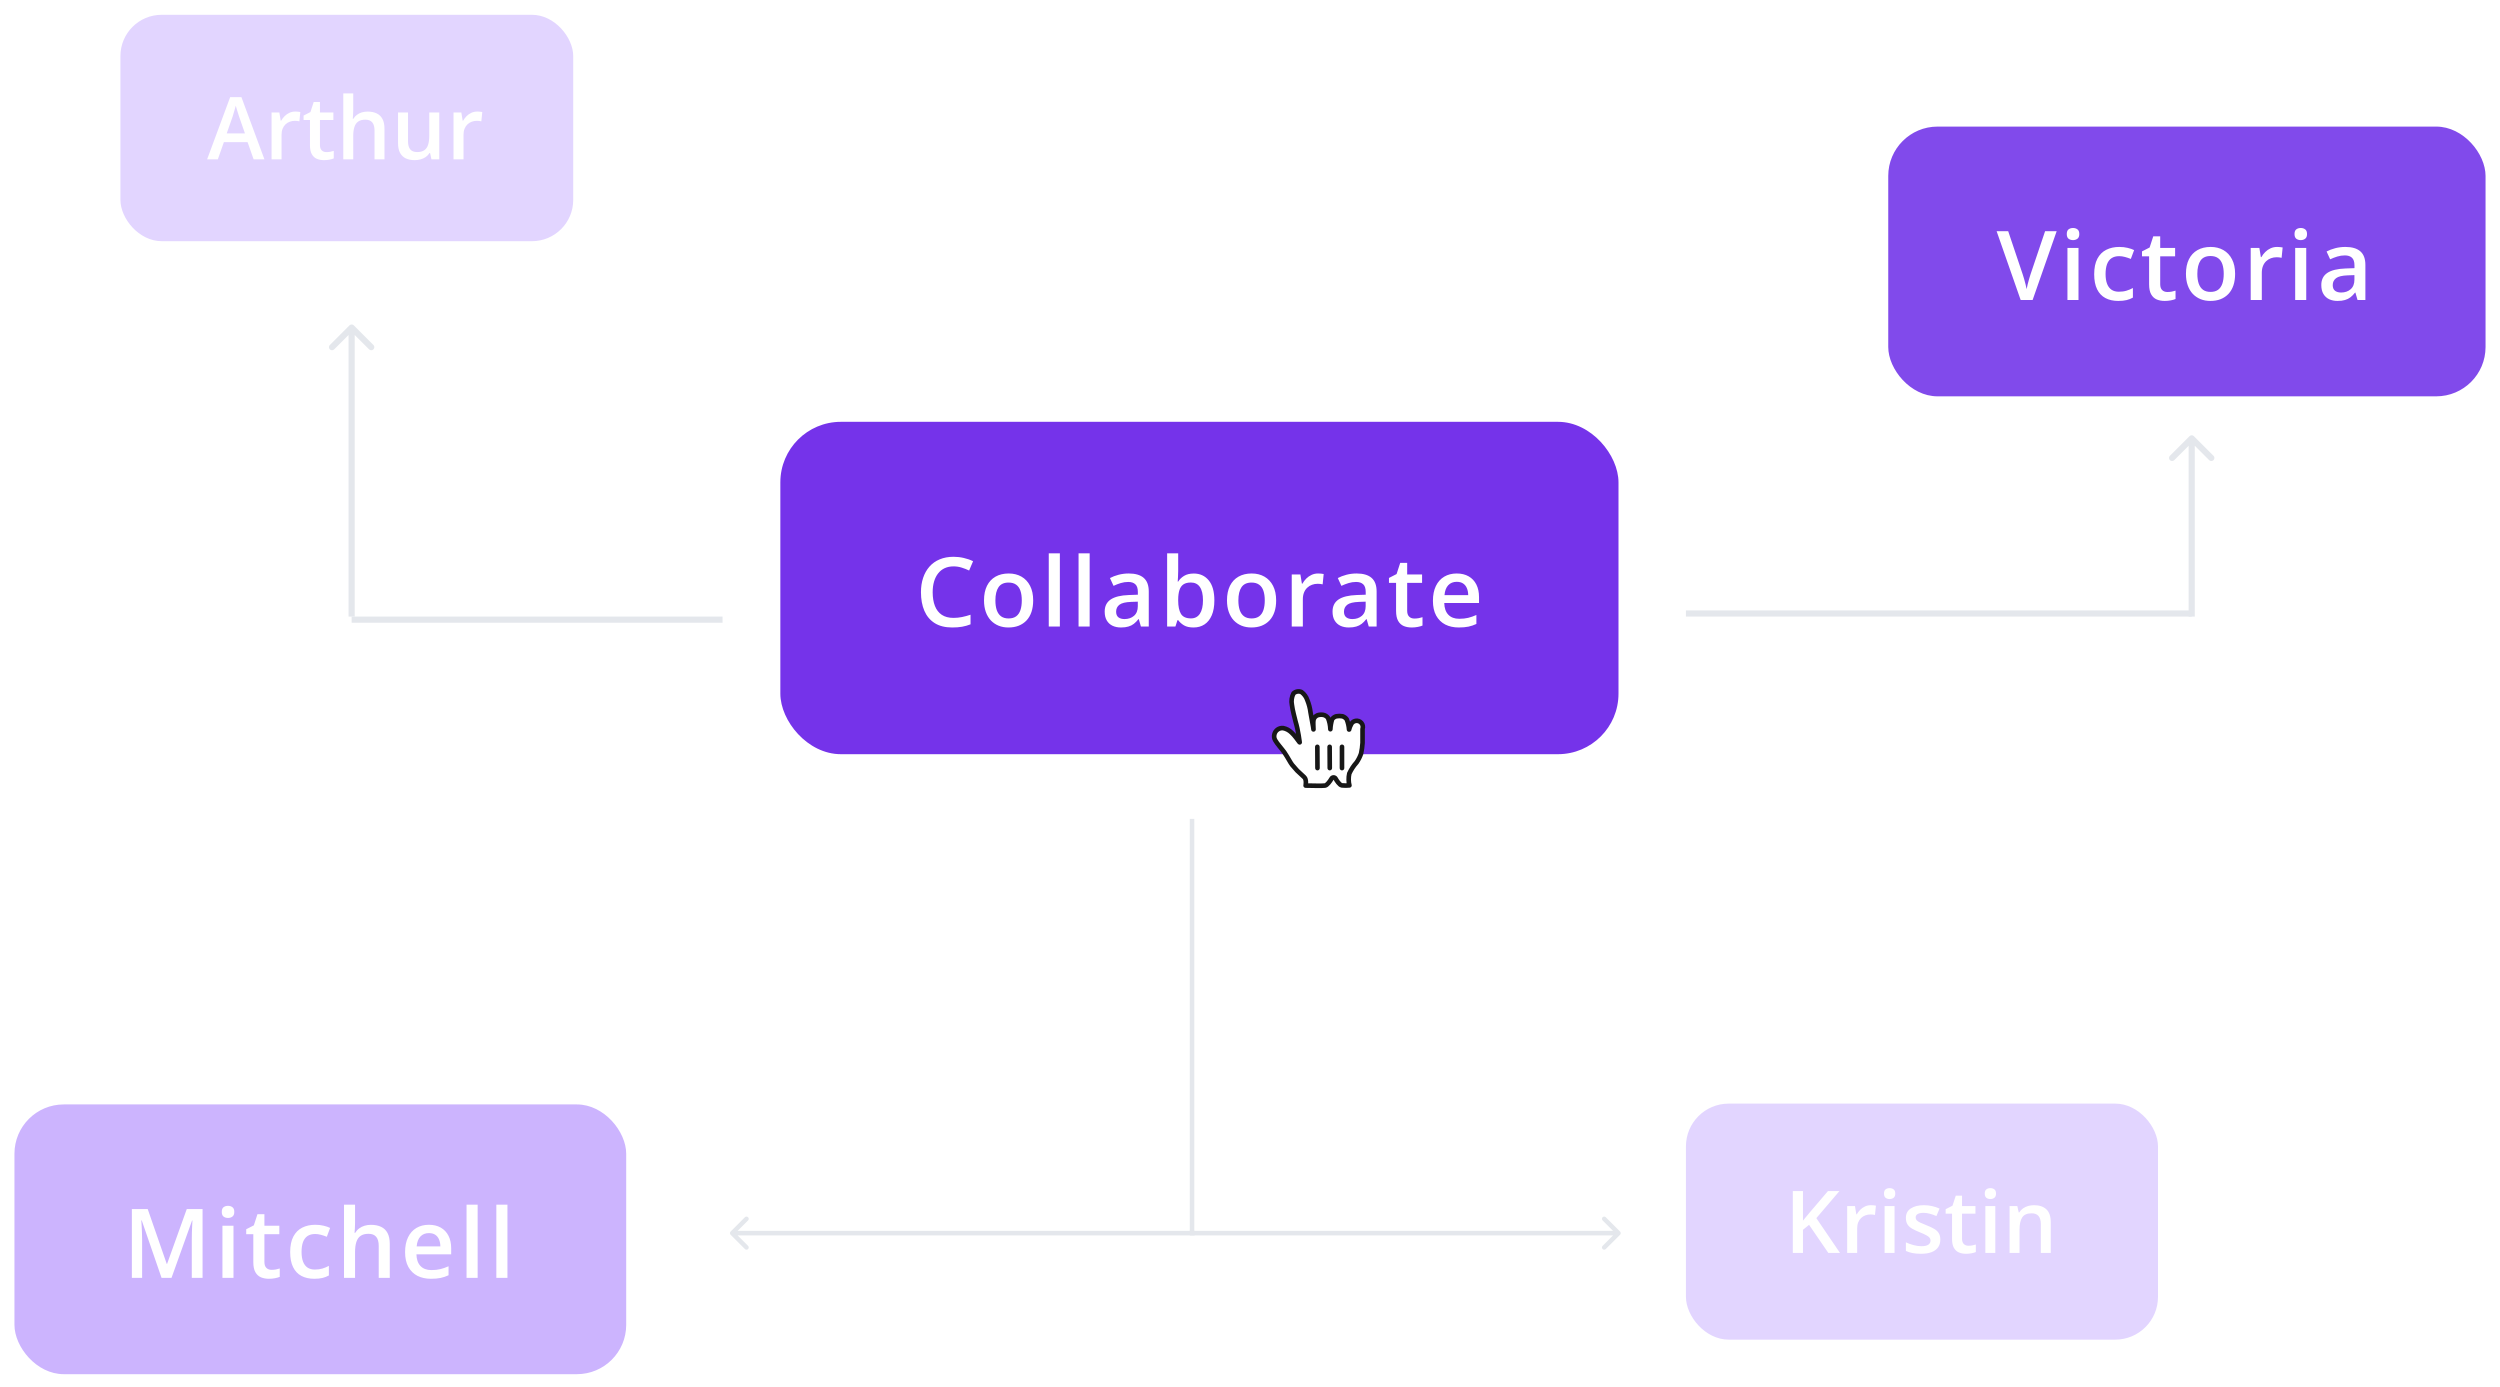 <svg width="519" height="288" viewBox="0 0 519 288" fill="none" xmlns="http://www.w3.org/2000/svg">
<g filter="url(#filter0_d_5629_18834)">
<rect x="3" y="228" width="127" height="56" rx="10.238" fill="#CCB4FE"/>
<path d="M33.537 264L29.426 252.076H29.338C29.357 252.343 29.38 252.708 29.406 253.17C29.432 253.632 29.455 254.127 29.475 254.654C29.494 255.182 29.504 255.686 29.504 256.168V264H27.375V249.723H30.666L34.621 261.119H34.68L38.772 249.723H42.053V264H39.816V256.051C39.816 255.615 39.823 255.143 39.836 254.635C39.855 254.127 39.875 253.645 39.895 253.189C39.921 252.734 39.94 252.369 39.953 252.096H39.875L35.607 264H33.537ZM48.473 253.189V264H46.178V253.189H48.473ZM47.34 249.049C47.692 249.049 47.995 249.143 48.248 249.332C48.509 249.521 48.639 249.846 48.639 250.309C48.639 250.764 48.509 251.09 48.248 251.285C47.995 251.474 47.692 251.568 47.34 251.568C46.976 251.568 46.666 251.474 46.413 251.285C46.165 251.09 46.041 250.764 46.041 250.309C46.041 249.846 46.165 249.521 46.413 249.332C46.666 249.143 46.976 249.049 47.34 249.049ZM56.388 262.34C56.687 262.34 56.983 262.314 57.276 262.262C57.569 262.203 57.836 262.135 58.077 262.057V263.795C57.823 263.906 57.494 264 57.091 264.078C56.687 264.156 56.267 264.195 55.831 264.195C55.219 264.195 54.669 264.094 54.181 263.893C53.692 263.684 53.305 263.329 53.018 262.828C52.732 262.327 52.589 261.633 52.589 260.748V254.938H51.114V253.912L52.696 253.102L53.448 250.787H54.893V253.189H57.989V254.938H54.893V260.719C54.893 261.266 55.03 261.673 55.303 261.939C55.577 262.206 55.938 262.34 56.388 262.34ZM65.23 264.195C64.208 264.195 63.322 263.997 62.573 263.6C61.825 263.202 61.249 262.594 60.845 261.773C60.441 260.953 60.239 259.911 60.239 258.648C60.239 257.333 60.461 256.259 60.904 255.426C61.346 254.592 61.958 253.977 62.739 253.58C63.527 253.183 64.429 252.984 65.445 252.984C66.089 252.984 66.672 253.049 67.193 253.18C67.72 253.303 68.166 253.456 68.531 253.639L67.847 255.475C67.45 255.312 67.043 255.175 66.626 255.064C66.21 254.954 65.809 254.898 65.425 254.898C64.793 254.898 64.266 255.038 63.843 255.318C63.426 255.598 63.114 256.015 62.906 256.568C62.704 257.122 62.603 257.809 62.603 258.629C62.603 259.423 62.707 260.094 62.915 260.641C63.124 261.181 63.433 261.591 63.843 261.871C64.253 262.145 64.758 262.281 65.357 262.281C65.949 262.281 66.48 262.21 66.948 262.066C67.417 261.923 67.86 261.738 68.277 261.51V263.502C67.866 263.736 67.427 263.909 66.958 264.02C66.49 264.137 65.913 264.195 65.23 264.195ZM73.71 248.805V252.623C73.71 253.02 73.698 253.408 73.671 253.785C73.652 254.163 73.629 254.456 73.603 254.664H73.73C73.958 254.286 74.238 253.977 74.57 253.736C74.902 253.489 75.273 253.303 75.683 253.18C76.1 253.056 76.543 252.994 77.011 252.994C77.838 252.994 78.541 253.134 79.121 253.414C79.7 253.688 80.143 254.114 80.449 254.693C80.761 255.273 80.918 256.025 80.918 256.949V264H78.623V257.379C78.623 256.539 78.45 255.911 78.105 255.494C77.76 255.071 77.226 254.859 76.504 254.859C75.807 254.859 75.254 255.006 74.843 255.299C74.44 255.585 74.15 256.012 73.974 256.578C73.798 257.138 73.71 257.822 73.71 258.629V264H71.416V248.805H73.71ZM89.037 252.984C90.001 252.984 90.828 253.183 91.518 253.58C92.208 253.977 92.738 254.54 93.109 255.27C93.481 255.999 93.666 256.871 93.666 257.887V259.117H86.449C86.475 260.165 86.755 260.973 87.289 261.539C87.829 262.105 88.585 262.389 89.555 262.389C90.245 262.389 90.863 262.324 91.41 262.193C91.963 262.057 92.533 261.858 93.119 261.598V263.463C92.579 263.717 92.029 263.902 91.469 264.02C90.909 264.137 90.238 264.195 89.457 264.195C88.396 264.195 87.462 263.99 86.654 263.58C85.853 263.163 85.225 262.545 84.769 261.725C84.32 260.904 84.096 259.885 84.096 258.668C84.096 257.457 84.301 256.428 84.711 255.582C85.121 254.736 85.697 254.091 86.439 253.648C87.182 253.206 88.047 252.984 89.037 252.984ZM89.037 254.713C88.314 254.713 87.728 254.947 87.279 255.416C86.837 255.885 86.576 256.572 86.498 257.477H91.42C91.413 256.936 91.322 256.458 91.147 256.041C90.977 255.624 90.717 255.299 90.365 255.064C90.02 254.83 89.578 254.713 89.037 254.713ZM99.159 264H96.854V248.805H99.159V264ZM105.345 264H103.04V248.805H105.345V264Z" fill="white"/>
</g>
<g filter="url(#filter1_d_5629_18834)">
<rect x="392" y="25" width="124" height="56" rx="10.238" fill="#814AEB"/>
<path d="M426.961 46.723L421.971 61H419.49L414.5 46.723H416.902L419.91 55.668C420.001 55.928 420.099 56.244 420.203 56.615C420.314 56.986 420.415 57.361 420.506 57.738C420.604 58.116 420.678 58.451 420.73 58.744C420.783 58.451 420.854 58.116 420.945 57.738C421.043 57.361 421.144 56.986 421.248 56.615C421.352 56.244 421.45 55.925 421.541 55.658L424.559 46.723H426.961ZM431.496 50.19V61H429.202V50.19H431.496ZM430.364 46.049C430.715 46.049 431.018 46.143 431.272 46.332C431.532 46.521 431.663 46.846 431.663 47.309C431.663 47.764 431.532 48.09 431.272 48.285C431.018 48.474 430.715 48.568 430.364 48.568C429.999 48.568 429.69 48.474 429.436 48.285C429.189 48.09 429.065 47.764 429.065 47.309C429.065 46.846 429.189 46.521 429.436 46.332C429.69 46.143 429.999 46.049 430.364 46.049ZM439.743 61.195C438.721 61.195 437.835 60.997 437.087 60.6C436.338 60.203 435.762 59.594 435.358 58.773C434.955 57.953 434.753 56.911 434.753 55.648C434.753 54.333 434.974 53.259 435.417 52.426C435.86 51.592 436.471 50.977 437.253 50.58C438.04 50.183 438.942 49.984 439.958 49.984C440.602 49.984 441.185 50.05 441.706 50.18C442.233 50.303 442.679 50.456 443.044 50.639L442.36 52.475C441.963 52.312 441.556 52.175 441.139 52.065C440.723 51.954 440.322 51.898 439.938 51.898C439.307 51.898 438.779 52.038 438.356 52.318C437.94 52.598 437.627 53.015 437.419 53.568C437.217 54.122 437.116 54.809 437.116 55.629C437.116 56.423 437.22 57.094 437.429 57.641C437.637 58.181 437.946 58.591 438.356 58.871C438.766 59.145 439.271 59.281 439.87 59.281C440.462 59.281 440.993 59.21 441.462 59.066C441.93 58.923 442.373 58.738 442.79 58.51V60.502C442.38 60.736 441.94 60.909 441.471 61.02C441.003 61.137 440.427 61.195 439.743 61.195ZM449.952 59.34C450.252 59.34 450.548 59.314 450.841 59.262C451.134 59.203 451.401 59.135 451.642 59.057V60.795C451.388 60.906 451.059 61 450.655 61.078C450.252 61.156 449.832 61.195 449.396 61.195C448.784 61.195 448.234 61.094 447.745 60.893C447.257 60.684 446.87 60.329 446.583 59.828C446.297 59.327 446.154 58.633 446.154 57.748V51.938H444.679V50.912L446.261 50.102L447.013 47.787H448.458V50.19H451.554V51.938H448.458V57.719C448.458 58.266 448.595 58.672 448.868 58.94C449.142 59.206 449.503 59.34 449.952 59.34ZM464.009 55.57C464.009 56.469 463.892 57.266 463.658 57.963C463.423 58.66 463.082 59.249 462.632 59.73C462.183 60.206 461.643 60.57 461.011 60.824C460.38 61.072 459.667 61.195 458.873 61.195C458.13 61.195 457.45 61.072 456.832 60.824C456.213 60.57 455.676 60.206 455.22 59.73C454.771 59.249 454.423 58.66 454.175 57.963C453.928 57.266 453.804 56.469 453.804 55.57C453.804 54.379 454.009 53.37 454.42 52.543C454.836 51.71 455.429 51.075 456.197 50.639C456.965 50.203 457.88 49.984 458.941 49.984C459.937 49.984 460.816 50.203 461.578 50.639C462.339 51.075 462.935 51.71 463.365 52.543C463.795 53.376 464.009 54.385 464.009 55.57ZM456.168 55.57C456.168 56.358 456.262 57.032 456.451 57.592C456.646 58.152 456.946 58.581 457.349 58.881C457.753 59.174 458.274 59.32 458.912 59.32C459.55 59.32 460.071 59.174 460.474 58.881C460.878 58.581 461.174 58.152 461.363 57.592C461.552 57.032 461.646 56.358 461.646 55.57C461.646 54.783 461.552 54.115 461.363 53.568C461.174 53.015 460.878 52.595 460.474 52.309C460.071 52.016 459.546 51.869 458.902 51.869C457.951 51.869 457.258 52.188 456.822 52.826C456.386 53.464 456.168 54.379 456.168 55.57ZM472.725 49.984C472.907 49.984 473.105 49.994 473.32 50.014C473.535 50.033 473.721 50.059 473.877 50.092L473.662 52.24C473.525 52.201 473.356 52.172 473.154 52.152C472.959 52.133 472.783 52.123 472.627 52.123C472.217 52.123 471.826 52.191 471.455 52.328C471.084 52.458 470.755 52.66 470.469 52.934C470.182 53.2 469.958 53.536 469.795 53.94C469.632 54.343 469.551 54.812 469.551 55.346V61H467.246V50.19H469.043L469.355 52.094H469.463C469.678 51.71 469.945 51.358 470.264 51.039C470.583 50.72 470.947 50.466 471.357 50.277C471.774 50.082 472.23 49.984 472.725 49.984ZM478.774 50.19V61H476.479V50.19H478.774ZM477.641 46.049C477.993 46.049 478.295 46.143 478.549 46.332C478.81 46.521 478.94 46.846 478.94 47.309C478.94 47.764 478.81 48.09 478.549 48.285C478.295 48.474 477.993 48.568 477.641 48.568C477.276 48.568 476.967 48.474 476.713 48.285C476.466 48.09 476.342 47.764 476.342 47.309C476.342 46.846 476.466 46.521 476.713 46.332C476.967 46.143 477.276 46.049 477.641 46.049ZM486.903 49.984C488.27 49.984 489.302 50.287 489.999 50.893C490.702 51.498 491.054 52.442 491.054 53.725V61H489.423L488.983 59.467H488.905C488.599 59.857 488.283 60.18 487.958 60.434C487.632 60.688 487.255 60.876 486.825 61C486.402 61.13 485.884 61.195 485.272 61.195C484.628 61.195 484.052 61.078 483.544 60.844C483.036 60.603 482.636 60.238 482.343 59.75C482.05 59.262 481.903 58.643 481.903 57.895C481.903 56.781 482.317 55.945 483.143 55.385C483.977 54.825 485.233 54.516 486.913 54.457L488.788 54.389V53.822C488.788 53.074 488.612 52.54 488.261 52.221C487.915 51.902 487.427 51.742 486.796 51.742C486.255 51.742 485.731 51.82 485.223 51.977C484.716 52.133 484.221 52.325 483.739 52.553L482.997 50.932C483.524 50.652 484.123 50.424 484.794 50.248C485.471 50.072 486.174 49.984 486.903 49.984ZM488.778 55.834L487.382 55.883C486.236 55.922 485.432 56.117 484.97 56.469C484.507 56.82 484.276 57.302 484.276 57.914C484.276 58.448 484.436 58.839 484.755 59.086C485.074 59.327 485.494 59.447 486.014 59.447C486.809 59.447 487.466 59.223 487.987 58.773C488.514 58.318 488.778 57.65 488.778 56.772V55.834Z" fill="white"/>
</g>
<g filter="url(#filter2_d_5629_18834)">
<rect x="162" y="86" width="174" height="69" rx="12.565" fill="#7533EA"/>
<path d="M197.959 116.01C197.275 116.01 196.663 116.133 196.123 116.381C195.589 116.628 195.137 116.986 194.766 117.455C194.395 117.917 194.111 118.48 193.916 119.145C193.721 119.802 193.623 120.544 193.623 121.371C193.623 122.478 193.779 123.432 194.092 124.232C194.404 125.027 194.88 125.639 195.518 126.068C196.156 126.492 196.963 126.703 197.939 126.703C198.545 126.703 199.134 126.645 199.707 126.527C200.28 126.41 200.872 126.251 201.484 126.049V128.041C200.905 128.269 200.319 128.435 199.727 128.539C199.134 128.643 198.451 128.695 197.676 128.695C196.217 128.695 195.007 128.393 194.043 127.787C193.086 127.182 192.37 126.329 191.895 125.229C191.426 124.128 191.191 122.839 191.191 121.361C191.191 120.281 191.341 119.291 191.641 118.393C191.94 117.494 192.376 116.719 192.949 116.068C193.522 115.411 194.229 114.906 195.068 114.555C195.915 114.197 196.882 114.018 197.969 114.018C198.685 114.018 199.388 114.099 200.078 114.262C200.775 114.418 201.419 114.643 202.012 114.936L201.191 116.869C200.697 116.635 200.179 116.433 199.639 116.264C199.098 116.094 198.538 116.01 197.959 116.01ZM214.487 123.07C214.487 123.969 214.37 124.766 214.135 125.463C213.901 126.16 213.559 126.749 213.11 127.23C212.661 127.706 212.12 128.07 211.489 128.324C210.857 128.572 210.144 128.695 209.35 128.695C208.608 128.695 207.927 128.572 207.309 128.324C206.69 128.07 206.153 127.706 205.698 127.23C205.248 126.749 204.9 126.16 204.653 125.463C204.405 124.766 204.282 123.969 204.282 123.07C204.282 121.879 204.487 120.87 204.897 120.043C205.314 119.21 205.906 118.575 206.674 118.139C207.442 117.702 208.357 117.484 209.418 117.484C210.414 117.484 211.293 117.702 212.055 118.139C212.817 118.575 213.413 119.21 213.842 120.043C214.272 120.876 214.487 121.885 214.487 123.07ZM206.645 123.07C206.645 123.858 206.739 124.532 206.928 125.092C207.123 125.652 207.423 126.081 207.827 126.381C208.23 126.674 208.751 126.82 209.389 126.82C210.027 126.82 210.548 126.674 210.952 126.381C211.355 126.081 211.651 125.652 211.84 125.092C212.029 124.532 212.123 123.858 212.123 123.07C212.123 122.283 212.029 121.615 211.84 121.068C211.651 120.515 211.355 120.095 210.952 119.809C210.548 119.516 210.024 119.369 209.379 119.369C208.429 119.369 207.735 119.688 207.299 120.326C206.863 120.964 206.645 121.879 206.645 123.07ZM220.028 128.5H217.723V113.305H220.028V128.5ZM226.214 128.5H223.909V113.305H226.214V128.5ZM234.334 117.484C235.701 117.484 236.733 117.787 237.429 118.393C238.132 118.998 238.484 119.942 238.484 121.225V128.5H236.853L236.414 126.967H236.336C236.03 127.357 235.714 127.68 235.388 127.934C235.063 128.188 234.685 128.376 234.255 128.5C233.832 128.63 233.315 128.695 232.703 128.695C232.058 128.695 231.482 128.578 230.974 128.344C230.466 128.103 230.066 127.738 229.773 127.25C229.48 126.762 229.334 126.143 229.334 125.395C229.334 124.281 229.747 123.445 230.574 122.885C231.407 122.325 232.664 122.016 234.343 121.957L236.218 121.889V121.322C236.218 120.574 236.043 120.04 235.691 119.721C235.346 119.402 234.858 119.242 234.226 119.242C233.686 119.242 233.162 119.32 232.654 119.477C232.146 119.633 231.651 119.825 231.17 120.053L230.427 118.432C230.955 118.152 231.554 117.924 232.224 117.748C232.901 117.572 233.604 117.484 234.334 117.484ZM236.209 123.334L234.812 123.383C233.666 123.422 232.862 123.617 232.4 123.969C231.938 124.32 231.707 124.802 231.707 125.414C231.707 125.948 231.866 126.339 232.185 126.586C232.504 126.827 232.924 126.947 233.445 126.947C234.239 126.947 234.897 126.723 235.418 126.273C235.945 125.818 236.209 125.15 236.209 124.271V123.334ZM244.592 113.305V116.967C244.592 117.39 244.579 117.807 244.553 118.217C244.533 118.62 244.514 118.936 244.494 119.164H244.592C244.885 118.695 245.292 118.301 245.812 117.982C246.34 117.657 247.014 117.494 247.834 117.494C249.117 117.494 250.148 117.966 250.93 118.91C251.711 119.848 252.102 121.238 252.102 123.08C252.102 124.304 251.923 125.333 251.564 126.166C251.206 126.999 250.702 127.631 250.051 128.061C249.406 128.484 248.648 128.695 247.775 128.695C246.955 128.695 246.291 128.546 245.783 128.246C245.282 127.94 244.888 127.585 244.602 127.182H244.436L244.016 128.5H242.297V113.305H244.592ZM247.229 119.359C246.577 119.359 246.06 119.49 245.676 119.75C245.298 120.01 245.025 120.401 244.855 120.922C244.686 121.436 244.598 122.09 244.592 122.885V123.09C244.592 124.294 244.781 125.215 245.158 125.854C245.542 126.492 246.239 126.811 247.248 126.811C248.049 126.811 248.664 126.488 249.094 125.844C249.523 125.193 249.738 124.262 249.738 123.051C249.738 121.827 249.523 120.906 249.094 120.287C248.671 119.669 248.049 119.359 247.229 119.359ZM264.928 123.07C264.928 123.969 264.811 124.766 264.577 125.463C264.342 126.16 264 126.749 263.551 127.23C263.102 127.706 262.562 128.07 261.93 128.324C261.299 128.572 260.586 128.695 259.791 128.695C259.049 128.695 258.369 128.572 257.75 128.324C257.132 128.07 256.595 127.706 256.139 127.23C255.69 126.749 255.342 126.16 255.094 125.463C254.847 124.766 254.723 123.969 254.723 123.07C254.723 121.879 254.928 120.87 255.338 120.043C255.755 119.21 256.347 118.575 257.116 118.139C257.884 117.702 258.799 117.484 259.86 117.484C260.856 117.484 261.735 117.702 262.496 118.139C263.258 118.575 263.854 119.21 264.284 120.043C264.713 120.876 264.928 121.885 264.928 123.07ZM257.086 123.07C257.086 123.858 257.181 124.532 257.37 125.092C257.565 125.652 257.864 126.081 258.268 126.381C258.672 126.674 259.192 126.82 259.83 126.82C260.468 126.82 260.989 126.674 261.393 126.381C261.797 126.081 262.093 125.652 262.282 125.092C262.47 124.532 262.565 123.858 262.565 123.07C262.565 122.283 262.47 121.615 262.282 121.068C262.093 120.515 261.797 120.095 261.393 119.809C260.989 119.516 260.465 119.369 259.821 119.369C258.87 119.369 258.177 119.688 257.741 120.326C257.304 120.964 257.086 121.879 257.086 123.07ZM273.643 117.484C273.826 117.484 274.024 117.494 274.239 117.514C274.454 117.533 274.639 117.559 274.796 117.592L274.581 119.74C274.444 119.701 274.275 119.672 274.073 119.652C273.878 119.633 273.702 119.623 273.546 119.623C273.136 119.623 272.745 119.691 272.374 119.828C272.003 119.958 271.674 120.16 271.387 120.434C271.101 120.701 270.876 121.036 270.714 121.439C270.551 121.843 270.47 122.312 270.47 122.846V128.5H268.165V117.689H269.962L270.274 119.594H270.382C270.596 119.21 270.863 118.858 271.182 118.539C271.501 118.22 271.866 117.966 272.276 117.777C272.693 117.582 273.149 117.484 273.643 117.484ZM281.636 117.484C283.003 117.484 284.035 117.787 284.732 118.393C285.435 118.998 285.786 119.942 285.786 121.225V128.5H284.155L283.716 126.967H283.638C283.332 127.357 283.016 127.68 282.691 127.934C282.365 128.188 281.988 128.376 281.558 128.5C281.135 128.63 280.617 128.695 280.005 128.695C279.361 128.695 278.784 128.578 278.277 128.344C277.769 128.103 277.368 127.738 277.075 127.25C276.782 126.762 276.636 126.143 276.636 125.395C276.636 124.281 277.049 123.445 277.876 122.885C278.71 122.325 279.966 122.016 281.646 121.957L283.521 121.889V121.322C283.521 120.574 283.345 120.04 282.993 119.721C282.648 119.402 282.16 119.242 281.529 119.242C280.988 119.242 280.464 119.32 279.956 119.477C279.448 119.633 278.954 119.825 278.472 120.053L277.73 118.432C278.257 118.152 278.856 117.924 279.527 117.748C280.204 117.572 280.907 117.484 281.636 117.484ZM283.511 123.334L282.114 123.383C280.969 123.422 280.165 123.617 279.702 123.969C279.24 124.32 279.009 124.802 279.009 125.414C279.009 125.948 279.168 126.339 279.488 126.586C279.807 126.827 280.226 126.947 280.747 126.947C281.542 126.947 282.199 126.723 282.72 126.273C283.247 125.818 283.511 125.15 283.511 124.271V123.334ZM293.623 126.84C293.922 126.84 294.218 126.814 294.511 126.762C294.804 126.703 295.071 126.635 295.312 126.557V128.295C295.058 128.406 294.729 128.5 294.326 128.578C293.922 128.656 293.502 128.695 293.066 128.695C292.454 128.695 291.904 128.594 291.416 128.393C290.927 128.184 290.54 127.829 290.254 127.328C289.967 126.827 289.824 126.133 289.824 125.248V119.438H288.349V118.412L289.931 117.602L290.683 115.287H292.129V117.689H295.224V119.438H292.129V125.219C292.129 125.766 292.265 126.173 292.539 126.439C292.812 126.706 293.173 126.84 293.623 126.84ZM302.416 117.484C303.38 117.484 304.206 117.683 304.896 118.08C305.587 118.477 306.117 119.04 306.488 119.77C306.859 120.499 307.045 121.371 307.045 122.387V123.617H299.828C299.854 124.665 300.134 125.473 300.668 126.039C301.208 126.605 301.964 126.889 302.934 126.889C303.624 126.889 304.242 126.824 304.789 126.693C305.342 126.557 305.912 126.358 306.498 126.098V127.963C305.958 128.217 305.408 128.402 304.848 128.52C304.288 128.637 303.617 128.695 302.836 128.695C301.775 128.695 300.84 128.49 300.033 128.08C299.232 127.663 298.604 127.045 298.148 126.225C297.699 125.404 297.475 124.385 297.475 123.168C297.475 121.957 297.68 120.928 298.09 120.082C298.5 119.236 299.076 118.591 299.818 118.148C300.561 117.706 301.426 117.484 302.416 117.484ZM302.416 119.213C301.693 119.213 301.107 119.447 300.658 119.916C300.215 120.385 299.955 121.072 299.877 121.977H304.799C304.792 121.436 304.701 120.958 304.525 120.541C304.356 120.124 304.096 119.799 303.744 119.564C303.399 119.33 302.956 119.213 302.416 119.213Z" fill="white"/>
</g>
<g clip-path="url(#clip0_5629_18834)">
<g filter="url(#filter3_d_5629_18834)">
<path d="M268.224 157.478C267.866 157.018 267.418 156.083 266.637 154.919C266.189 154.279 265.088 153.063 264.756 152.436C264.516 152.055 264.446 151.591 264.564 151.156C264.765 150.33 265.549 149.782 266.394 149.877C267.047 150.008 267.648 150.328 268.121 150.798C268.452 151.109 268.756 151.447 269.03 151.809C269.235 152.065 269.286 152.167 269.516 152.462C269.747 152.756 269.9 153.05 269.785 152.615C269.696 151.975 269.542 150.9 269.324 149.941C269.158 149.211 269.12 149.096 268.966 148.546C268.813 147.995 268.723 147.535 268.557 146.907C268.404 146.291 268.285 145.668 268.198 145.039C268.037 144.235 268.154 143.4 268.531 142.671C268.978 142.251 269.634 142.14 270.195 142.39C270.759 142.806 271.179 143.388 271.398 144.054C271.733 144.873 271.957 145.734 272.063 146.613C272.268 147.893 272.665 149.761 272.677 150.145C272.677 149.672 272.588 148.674 272.677 148.226C272.766 147.759 273.091 147.371 273.535 147.202C273.916 147.085 274.319 147.059 274.712 147.125C275.109 147.208 275.461 147.436 275.698 147.765C275.994 148.512 276.159 149.304 276.184 150.107C276.218 149.404 276.339 148.708 276.542 148.034C276.756 147.732 277.069 147.515 277.425 147.419C277.848 147.342 278.282 147.342 278.705 147.419C279.052 147.535 279.356 147.754 279.575 148.046C279.846 148.725 280.01 149.442 280.062 150.171C280.062 150.35 280.151 149.672 280.433 149.224C280.579 148.79 280.946 148.466 281.395 148.376C281.845 148.285 282.308 148.441 282.611 148.785C282.914 149.129 283.011 149.609 282.864 150.043C282.864 150.875 282.864 150.836 282.864 151.399C282.864 151.963 282.864 152.462 282.864 152.935C282.818 153.684 282.715 154.428 282.557 155.162C282.335 155.811 282.025 156.427 281.636 156.992C281.014 157.683 280.501 158.464 280.113 159.308C280.017 159.728 279.974 160.158 279.985 160.588C279.984 160.986 280.035 161.382 280.139 161.766C279.615 161.821 279.088 161.821 278.564 161.766C278.065 161.689 277.451 160.691 277.285 160.383C277.202 160.219 277.034 160.114 276.849 160.114C276.665 160.114 276.497 160.219 276.414 160.383C276.133 160.87 275.506 161.753 275.071 161.804C274.213 161.906 272.447 161.804 271.052 161.804C271.052 161.804 271.282 160.524 270.758 160.064C270.233 159.603 269.696 159.065 269.299 158.707L268.224 157.478Z" fill="white"/>
<path fill-rule="evenodd" clip-rule="evenodd" d="M268.224 157.478C267.866 157.018 267.418 156.083 266.637 154.919C266.189 154.279 265.088 153.063 264.756 152.436C264.516 152.055 264.446 151.591 264.564 151.156C264.765 150.33 265.549 149.782 266.394 149.877C267.047 150.008 267.648 150.328 268.121 150.798C268.452 151.109 268.756 151.447 269.03 151.809C269.235 152.065 269.286 152.167 269.516 152.462C269.747 152.756 269.9 153.05 269.785 152.615C269.696 151.975 269.542 150.9 269.324 149.941C269.158 149.211 269.12 149.096 268.966 148.546C268.813 147.995 268.723 147.535 268.557 146.907C268.404 146.291 268.285 145.668 268.198 145.039C268.037 144.235 268.154 143.4 268.531 142.671C268.978 142.251 269.634 142.14 270.195 142.39C270.759 142.806 271.179 143.388 271.398 144.054C271.733 144.873 271.957 145.734 272.063 146.613C272.268 147.893 272.665 149.761 272.677 150.145C272.677 149.672 272.588 148.674 272.677 148.226C272.766 147.759 273.091 147.371 273.535 147.202C273.916 147.085 274.319 147.059 274.712 147.125C275.109 147.208 275.461 147.436 275.698 147.765C275.994 148.512 276.159 149.304 276.184 150.107C276.218 149.404 276.339 148.708 276.542 148.034C276.756 147.732 277.069 147.515 277.425 147.419C277.848 147.342 278.282 147.342 278.705 147.419C279.052 147.535 279.356 147.754 279.575 148.046C279.846 148.725 280.01 149.442 280.062 150.171C280.062 150.35 280.151 149.672 280.433 149.224C280.579 148.79 280.946 148.466 281.395 148.376C281.845 148.285 282.308 148.441 282.611 148.785C282.914 149.129 283.011 149.609 282.864 150.043C282.864 150.875 282.864 150.836 282.864 151.399C282.864 151.963 282.864 152.462 282.864 152.935C282.818 153.684 282.715 154.428 282.557 155.162C282.335 155.811 282.025 156.427 281.636 156.992C281.014 157.683 280.501 158.464 280.113 159.308C280.017 159.728 279.974 160.158 279.985 160.588C279.984 160.986 280.035 161.382 280.139 161.766C279.615 161.821 279.088 161.821 278.564 161.766C278.065 161.689 277.451 160.691 277.285 160.383C277.202 160.219 277.034 160.114 276.849 160.114C276.665 160.114 276.497 160.219 276.414 160.383C276.133 160.87 275.506 161.753 275.071 161.804C274.213 161.906 272.447 161.804 271.052 161.804C271.052 161.804 271.282 160.524 270.758 160.064C270.233 159.603 269.696 159.065 269.299 158.707L268.224 157.478Z" stroke="#171717" stroke-width="0.96" stroke-linecap="round" stroke-linejoin="round"/>
<path d="M279.077 158.178V153.76C279.077 153.496 278.862 153.281 278.597 153.281C278.332 153.281 278.117 153.496 278.117 153.76V158.178C278.117 158.442 278.332 158.656 278.597 158.656C278.862 158.656 279.077 158.442 279.077 158.178Z" fill="#171717"/>
<path d="M276.54 158.176L276.515 153.756C276.513 153.492 276.297 153.28 276.032 153.281C275.767 153.283 275.553 153.498 275.555 153.762L275.58 158.181C275.582 158.445 275.798 158.658 276.063 158.656C276.328 158.655 276.542 158.44 276.54 158.176Z" fill="#171717"/>
<path d="M273 153.766L273.026 158.177C273.027 158.443 273.243 158.658 273.508 158.656C273.773 158.655 273.987 158.438 273.985 158.171L273.96 153.761C273.958 153.494 273.742 153.28 273.477 153.281C273.212 153.283 272.998 153.5 273 153.766Z" fill="#171717"/>
</g>
</g>
<g filter="url(#filter4_d_5629_18834)">
<rect x="350" y="228" width="98" height="49" rx="8.88" fill="#E2D5FF"/>
<path d="M381.987 259H379.562L375.562 253.164L374.297 254.192V259H372.188V246.15H374.297V252.294C374.555 251.978 374.815 251.661 375.079 251.345C375.343 251.028 375.606 250.712 375.87 250.396L379.491 246.15H381.873L377.074 251.775L381.987 259ZM388.403 249.086C388.567 249.086 388.746 249.095 388.939 249.112C389.133 249.13 389.3 249.153 389.44 249.183L389.247 251.116C389.124 251.081 388.972 251.055 388.79 251.037C388.614 251.02 388.456 251.011 388.315 251.011C387.946 251.011 387.595 251.072 387.261 251.195C386.927 251.312 386.631 251.494 386.373 251.74C386.115 251.98 385.913 252.282 385.767 252.646C385.62 253.009 385.547 253.431 385.547 253.911V259H383.473V249.271H385.09L385.371 250.984H385.468C385.661 250.639 385.901 250.322 386.188 250.035C386.476 249.748 386.804 249.52 387.173 249.35C387.548 249.174 387.958 249.086 388.403 249.086ZM393.308 249.271V259H391.242V249.271H393.308ZM392.288 245.544C392.604 245.544 392.877 245.629 393.105 245.799C393.34 245.969 393.457 246.262 393.457 246.678C393.457 247.088 393.34 247.381 393.105 247.557C392.877 247.727 392.604 247.812 392.288 247.812C391.96 247.812 391.682 247.727 391.453 247.557C391.23 247.381 391.119 247.088 391.119 246.678C391.119 246.262 391.23 245.969 391.453 245.799C391.682 245.629 391.96 245.544 392.288 245.544ZM402.809 256.223C402.809 256.861 402.653 257.4 402.343 257.84C402.032 258.279 401.578 258.613 400.98 258.842C400.389 259.064 399.662 259.176 398.801 259.176C398.121 259.176 397.535 259.126 397.043 259.026C396.557 258.933 396.097 258.786 395.663 258.587V256.803C396.126 257.02 396.645 257.207 397.219 257.365C397.799 257.523 398.347 257.603 398.862 257.603C399.542 257.603 400.031 257.497 400.33 257.286C400.629 257.069 400.778 256.782 400.778 256.425C400.778 256.214 400.717 256.026 400.594 255.862C400.477 255.692 400.254 255.52 399.926 255.344C399.604 255.162 399.129 254.945 398.502 254.693C397.887 254.447 397.368 254.201 396.946 253.955C396.524 253.709 396.205 253.413 395.988 253.067C395.771 252.716 395.663 252.268 395.663 251.723C395.663 250.861 396.003 250.208 396.683 249.763C397.368 249.312 398.273 249.086 399.398 249.086C399.996 249.086 400.559 249.147 401.086 249.271C401.619 249.388 402.141 249.561 402.65 249.789L402 251.345C401.561 251.151 401.118 250.993 400.673 250.87C400.233 250.741 399.785 250.677 399.328 250.677C398.795 250.677 398.388 250.759 398.106 250.923C397.831 251.087 397.693 251.321 397.693 251.626C397.693 251.854 397.761 252.048 397.896 252.206C398.03 252.364 398.262 252.522 398.59 252.681C398.924 252.839 399.387 253.035 399.979 253.27C400.559 253.492 401.06 253.727 401.481 253.973C401.909 254.213 402.237 254.509 402.466 254.86C402.694 255.212 402.809 255.666 402.809 256.223ZM408.662 257.506C408.932 257.506 409.198 257.482 409.462 257.436C409.726 257.383 409.966 257.321 410.183 257.251V258.815C409.954 258.915 409.658 259 409.295 259.07C408.932 259.141 408.554 259.176 408.161 259.176C407.61 259.176 407.115 259.085 406.676 258.903C406.236 258.716 405.888 258.396 405.63 257.945C405.372 257.494 405.243 256.87 405.243 256.073V250.844H403.916V249.921L405.34 249.191L406.017 247.108H407.317V249.271H410.104V250.844H407.317V256.047C407.317 256.539 407.44 256.905 407.687 257.146C407.933 257.386 408.258 257.506 408.662 257.506ZM414.226 249.271V259H412.16V249.271H414.226ZM413.206 245.544C413.522 245.544 413.795 245.629 414.023 245.799C414.258 245.969 414.375 246.262 414.375 246.678C414.375 247.088 414.258 247.381 414.023 247.557C413.795 247.727 413.522 247.812 413.206 247.812C412.878 247.812 412.6 247.727 412.371 247.557C412.148 247.381 412.037 247.088 412.037 246.678C412.037 246.262 412.148 245.969 412.371 245.799C412.6 245.629 412.878 245.544 413.206 245.544ZM422.259 249.086C423.354 249.086 424.207 249.37 424.816 249.938C425.432 250.501 425.739 251.406 425.739 252.654V259H423.674V253.041C423.674 252.285 423.519 251.72 423.208 251.345C422.897 250.964 422.417 250.773 421.767 250.773C420.823 250.773 420.167 251.063 419.798 251.644C419.435 252.224 419.253 253.064 419.253 254.166V259H417.188V249.271H418.796L419.086 250.589H419.2C419.411 250.249 419.672 249.971 419.982 249.754C420.299 249.531 420.65 249.364 421.037 249.253C421.43 249.142 421.837 249.086 422.259 249.086Z" fill="white"/>
</g>
<g filter="url(#filter5_d_5629_18834)">
<rect x="25" y="2" width="94" height="47" rx="8.567" fill="#E2D5FF"/>
<path d="M52.65 32L51.394 28.432H46.48L45.224 32H43L47.781 19.098H50.119L54.892 32H52.65ZM50.849 26.621L49.627 23.105C49.58 22.953 49.513 22.739 49.425 22.464C49.337 22.183 49.249 21.898 49.161 21.611C49.073 21.318 49 21.072 48.941 20.873C48.883 21.113 48.81 21.383 48.722 21.682C48.64 21.975 48.558 22.25 48.476 22.508C48.399 22.766 48.341 22.965 48.3 23.105L47.069 26.621H50.849ZM61.308 22.086C61.472 22.086 61.65 22.095 61.844 22.112C62.037 22.13 62.204 22.153 62.345 22.183L62.151 24.116C62.028 24.081 61.876 24.055 61.694 24.037C61.519 24.02 61.36 24.011 61.22 24.011C60.851 24.011 60.499 24.072 60.165 24.195C59.831 24.312 59.535 24.494 59.277 24.74C59.02 24.98 58.817 25.282 58.671 25.645C58.524 26.009 58.451 26.431 58.451 26.911V32H56.377V22.27H57.994L58.275 23.984H58.372C58.565 23.639 58.806 23.322 59.093 23.035C59.38 22.748 59.708 22.52 60.077 22.35C60.452 22.174 60.862 22.086 61.308 22.086ZM67.768 30.506C68.037 30.506 68.304 30.482 68.567 30.436C68.831 30.383 69.071 30.321 69.288 30.251V31.815C69.06 31.915 68.764 32 68.4 32.07C68.037 32.141 67.659 32.176 67.267 32.176C66.716 32.176 66.221 32.085 65.781 31.903C65.342 31.716 64.993 31.396 64.735 30.945C64.478 30.494 64.349 29.87 64.349 29.073V23.844H63.022V22.921L64.445 22.191L65.122 20.108H66.423V22.27H69.209V23.844H66.423V29.047C66.423 29.539 66.546 29.905 66.792 30.145C67.038 30.386 67.363 30.506 67.768 30.506ZM73.331 18.324V21.761C73.331 22.118 73.319 22.467 73.296 22.807C73.278 23.146 73.258 23.41 73.234 23.598H73.349C73.554 23.258 73.806 22.98 74.105 22.763C74.403 22.54 74.737 22.373 75.106 22.262C75.481 22.15 75.88 22.095 76.302 22.095C77.046 22.095 77.679 22.221 78.2 22.473C78.722 22.719 79.12 23.102 79.395 23.624C79.677 24.145 79.817 24.822 79.817 25.654V32H77.752V26.041C77.752 25.285 77.597 24.72 77.286 24.345C76.976 23.964 76.495 23.773 75.845 23.773C75.218 23.773 74.72 23.905 74.351 24.169C73.987 24.427 73.727 24.811 73.568 25.32C73.41 25.824 73.331 26.439 73.331 27.166V32H71.266V18.324H73.331ZM91.19 22.27V32H89.564L89.283 30.69H89.169C88.964 31.024 88.703 31.303 88.387 31.525C88.07 31.742 87.719 31.903 87.332 32.009C86.945 32.12 86.538 32.176 86.11 32.176C85.378 32.176 84.751 32.053 84.23 31.807C83.714 31.555 83.318 31.168 83.043 30.646C82.768 30.125 82.63 29.451 82.63 28.625V22.27H84.704V28.238C84.704 28.994 84.856 29.56 85.161 29.935C85.472 30.31 85.952 30.497 86.603 30.497C87.23 30.497 87.728 30.368 88.097 30.11C88.466 29.852 88.727 29.472 88.879 28.968C89.037 28.464 89.116 27.846 89.116 27.113V22.27H91.19ZM99.083 22.086C99.247 22.086 99.426 22.095 99.619 22.112C99.812 22.13 99.98 22.153 100.12 22.183L99.927 24.116C99.804 24.081 99.651 24.055 99.47 24.037C99.294 24.02 99.136 24.011 98.995 24.011C98.626 24.011 98.274 24.072 97.94 24.195C97.606 24.312 97.311 24.494 97.053 24.74C96.795 24.98 96.593 25.282 96.446 25.645C96.3 26.009 96.227 26.431 96.227 26.911V32H94.152V22.27H95.769L96.051 23.984H96.147C96.341 23.639 96.581 23.322 96.868 23.035C97.155 22.748 97.483 22.52 97.853 22.35C98.228 22.174 98.638 22.086 99.083 22.086Z" fill="white"/>
</g>
<line x1="247.467" y1="170" x2="247.467" y2="256" stroke="#E4E7EC" stroke-width="0.934"/>
<path d="M151.67 255.67C151.488 255.852 151.488 256.148 151.67 256.33L154.641 259.301C154.823 259.484 155.119 259.484 155.301 259.301C155.484 259.119 155.484 258.823 155.301 258.641L152.66 256L155.301 253.359C155.484 253.177 155.484 252.881 155.301 252.699C155.119 252.516 154.823 252.516 154.641 252.699L151.67 255.67ZM248 255.533H152V256.467H248V255.533Z" fill="#E4E7EC"/>
<path d="M336.33 256.33C336.512 256.148 336.512 255.852 336.33 255.67L333.359 252.699C333.177 252.516 332.881 252.516 332.699 252.699C332.516 252.881 332.516 253.177 332.699 253.359L335.34 256L332.699 258.641C332.516 258.823 332.516 259.119 332.699 259.301C332.881 259.484 333.177 259.484 333.359 259.301L336.33 256.33ZM247 256.467L336 256.467L336 255.533L247 255.533L247 256.467Z" fill="#E4E7EC"/>
<line x1="150" y1="128.64" x2="73" y2="128.64" stroke="#E4E7EC" stroke-width="1.28"/>
<path d="M73.453 67.547C73.203 67.298 72.797 67.298 72.547 67.547L68.475 71.62C68.225 71.87 68.225 72.275 68.475 72.525C68.725 72.775 69.13 72.775 69.38 72.525L73 68.905L76.62 72.525C76.87 72.775 77.275 72.775 77.525 72.525C77.775 72.275 77.775 71.87 77.525 71.62L73.453 67.547ZM73.64 128V68H72.36V128H73.64Z" fill="#E4E7EC"/>
<line x1="350" y1="127.36" x2="455" y2="127.36" stroke="#E4E7EC" stroke-width="1.28"/>
<path d="M455.452 90.547C455.203 90.298 454.797 90.298 454.548 90.547L450.475 94.62C450.225 94.87 450.225 95.275 450.475 95.525C450.725 95.775 451.13 95.775 451.38 95.525L455 91.905L458.62 95.525C458.87 95.775 459.275 95.775 459.525 95.525C459.775 95.275 459.775 94.87 459.525 94.62L455.452 90.547ZM455.64 128V91H454.36V128H455.64Z" fill="#E4E7EC"/>
<defs>
<filter id="filter0_d_5629_18834" x="0.44" y="226.72" width="132.119" height="61.119" filterUnits="userSpaceOnUse" color-interpolation-filters="sRGB">
<feFlood flood-opacity="0" result="BackgroundImageFix"/>
<feColorMatrix in="SourceAlpha" type="matrix" values="0 0 0 0 0 0 0 0 0 0 0 0 0 0 0 0 0 0 127 0" result="hardAlpha"/>
<feOffset dy="1.28"/>
<feGaussianBlur stdDeviation="1.28"/>
<feColorMatrix type="matrix" values="0 0 0 0 0.063 0 0 0 0 0.094 0 0 0 0 0.157 0 0 0 0.05 0"/>
<feBlend mode="normal" in2="BackgroundImageFix" result="effect1_dropShadow_5629_18834"/>
<feBlend mode="normal" in="SourceGraphic" in2="effect1_dropShadow_5629_18834" result="shape"/>
</filter>
<filter id="filter1_d_5629_18834" x="389.44" y="23.72" width="129.119" height="61.119" filterUnits="userSpaceOnUse" color-interpolation-filters="sRGB">
<feFlood flood-opacity="0" result="BackgroundImageFix"/>
<feColorMatrix in="SourceAlpha" type="matrix" values="0 0 0 0 0 0 0 0 0 0 0 0 0 0 0 0 0 0 127 0" result="hardAlpha"/>
<feOffset dy="1.28"/>
<feGaussianBlur stdDeviation="1.28"/>
<feColorMatrix type="matrix" values="0 0 0 0 0.063 0 0 0 0 0.094 0 0 0 0 0.157 0 0 0 0.05 0"/>
<feBlend mode="normal" in2="BackgroundImageFix" result="effect1_dropShadow_5629_18834"/>
<feBlend mode="normal" in="SourceGraphic" in2="effect1_dropShadow_5629_18834" result="shape"/>
</filter>
<filter id="filter2_d_5629_18834" x="158.859" y="84.429" width="180.283" height="75.282" filterUnits="userSpaceOnUse" color-interpolation-filters="sRGB">
<feFlood flood-opacity="0" result="BackgroundImageFix"/>
<feColorMatrix in="SourceAlpha" type="matrix" values="0 0 0 0 0 0 0 0 0 0 0 0 0 0 0 0 0 0 127 0" result="hardAlpha"/>
<feOffset dy="1.571"/>
<feGaussianBlur stdDeviation="1.571"/>
<feColorMatrix type="matrix" values="0 0 0 0 0.063 0 0 0 0 0.094 0 0 0 0 0.157 0 0 0 0.05 0"/>
<feBlend mode="normal" in2="BackgroundImageFix" result="effect1_dropShadow_5629_18834"/>
<feBlend mode="normal" in="SourceGraphic" in2="effect1_dropShadow_5629_18834" result="shape"/>
</filter>
<filter id="filter3_d_5629_18834" x="263.007" y="141.777" width="21.43" height="22.854" filterUnits="userSpaceOnUse" color-interpolation-filters="sRGB">
<feFlood flood-opacity="0" result="BackgroundImageFix"/>
<feColorMatrix in="SourceAlpha" type="matrix" values="0 0 0 0 0 0 0 0 0 0 0 0 0 0 0 0 0 0 127 0" result="hardAlpha"/>
<feOffset dy="1.28"/>
<feGaussianBlur stdDeviation="0.512"/>
<feColorMatrix type="matrix" values="0 0 0 0 0 0 0 0 0 0 0 0 0 0 0 0 0 0 0.5 0"/>
<feBlend mode="normal" in2="BackgroundImageFix" result="effect1_dropShadow_5629_18834"/>
<feBlend mode="normal" in="SourceGraphic" in2="effect1_dropShadow_5629_18834" result="shape"/>
</filter>
<filter id="filter4_d_5629_18834" x="347.78" y="226.89" width="102.44" height="53.44" filterUnits="userSpaceOnUse" color-interpolation-filters="sRGB">
<feFlood flood-opacity="0" result="BackgroundImageFix"/>
<feColorMatrix in="SourceAlpha" type="matrix" values="0 0 0 0 0 0 0 0 0 0 0 0 0 0 0 0 0 0 127 0" result="hardAlpha"/>
<feOffset dy="1.11"/>
<feGaussianBlur stdDeviation="1.11"/>
<feColorMatrix type="matrix" values="0 0 0 0 0.063 0 0 0 0 0.094 0 0 0 0 0.157 0 0 0 0.05 0"/>
<feBlend mode="normal" in2="BackgroundImageFix" result="effect1_dropShadow_5629_18834"/>
<feBlend mode="normal" in="SourceGraphic" in2="effect1_dropShadow_5629_18834" result="shape"/>
</filter>
<filter id="filter5_d_5629_18834" x="22.858" y="0.929" width="98.284" height="51.284" filterUnits="userSpaceOnUse" color-interpolation-filters="sRGB">
<feFlood flood-opacity="0" result="BackgroundImageFix"/>
<feColorMatrix in="SourceAlpha" type="matrix" values="0 0 0 0 0 0 0 0 0 0 0 0 0 0 0 0 0 0 127 0" result="hardAlpha"/>
<feOffset dy="1.071"/>
<feGaussianBlur stdDeviation="1.071"/>
<feColorMatrix type="matrix" values="0 0 0 0 0.063 0 0 0 0 0.094 0 0 0 0 0.157 0 0 0 0.05 0"/>
<feBlend mode="normal" in2="BackgroundImageFix" result="effect1_dropShadow_5629_18834"/>
<feBlend mode="normal" in="SourceGraphic" in2="effect1_dropShadow_5629_18834" result="shape"/>
</filter>
<clipPath id="clip0_5629_18834">
<rect width="24" height="24" fill="white" transform="translate(261 140)"/>
</clipPath>
</defs>
</svg>
